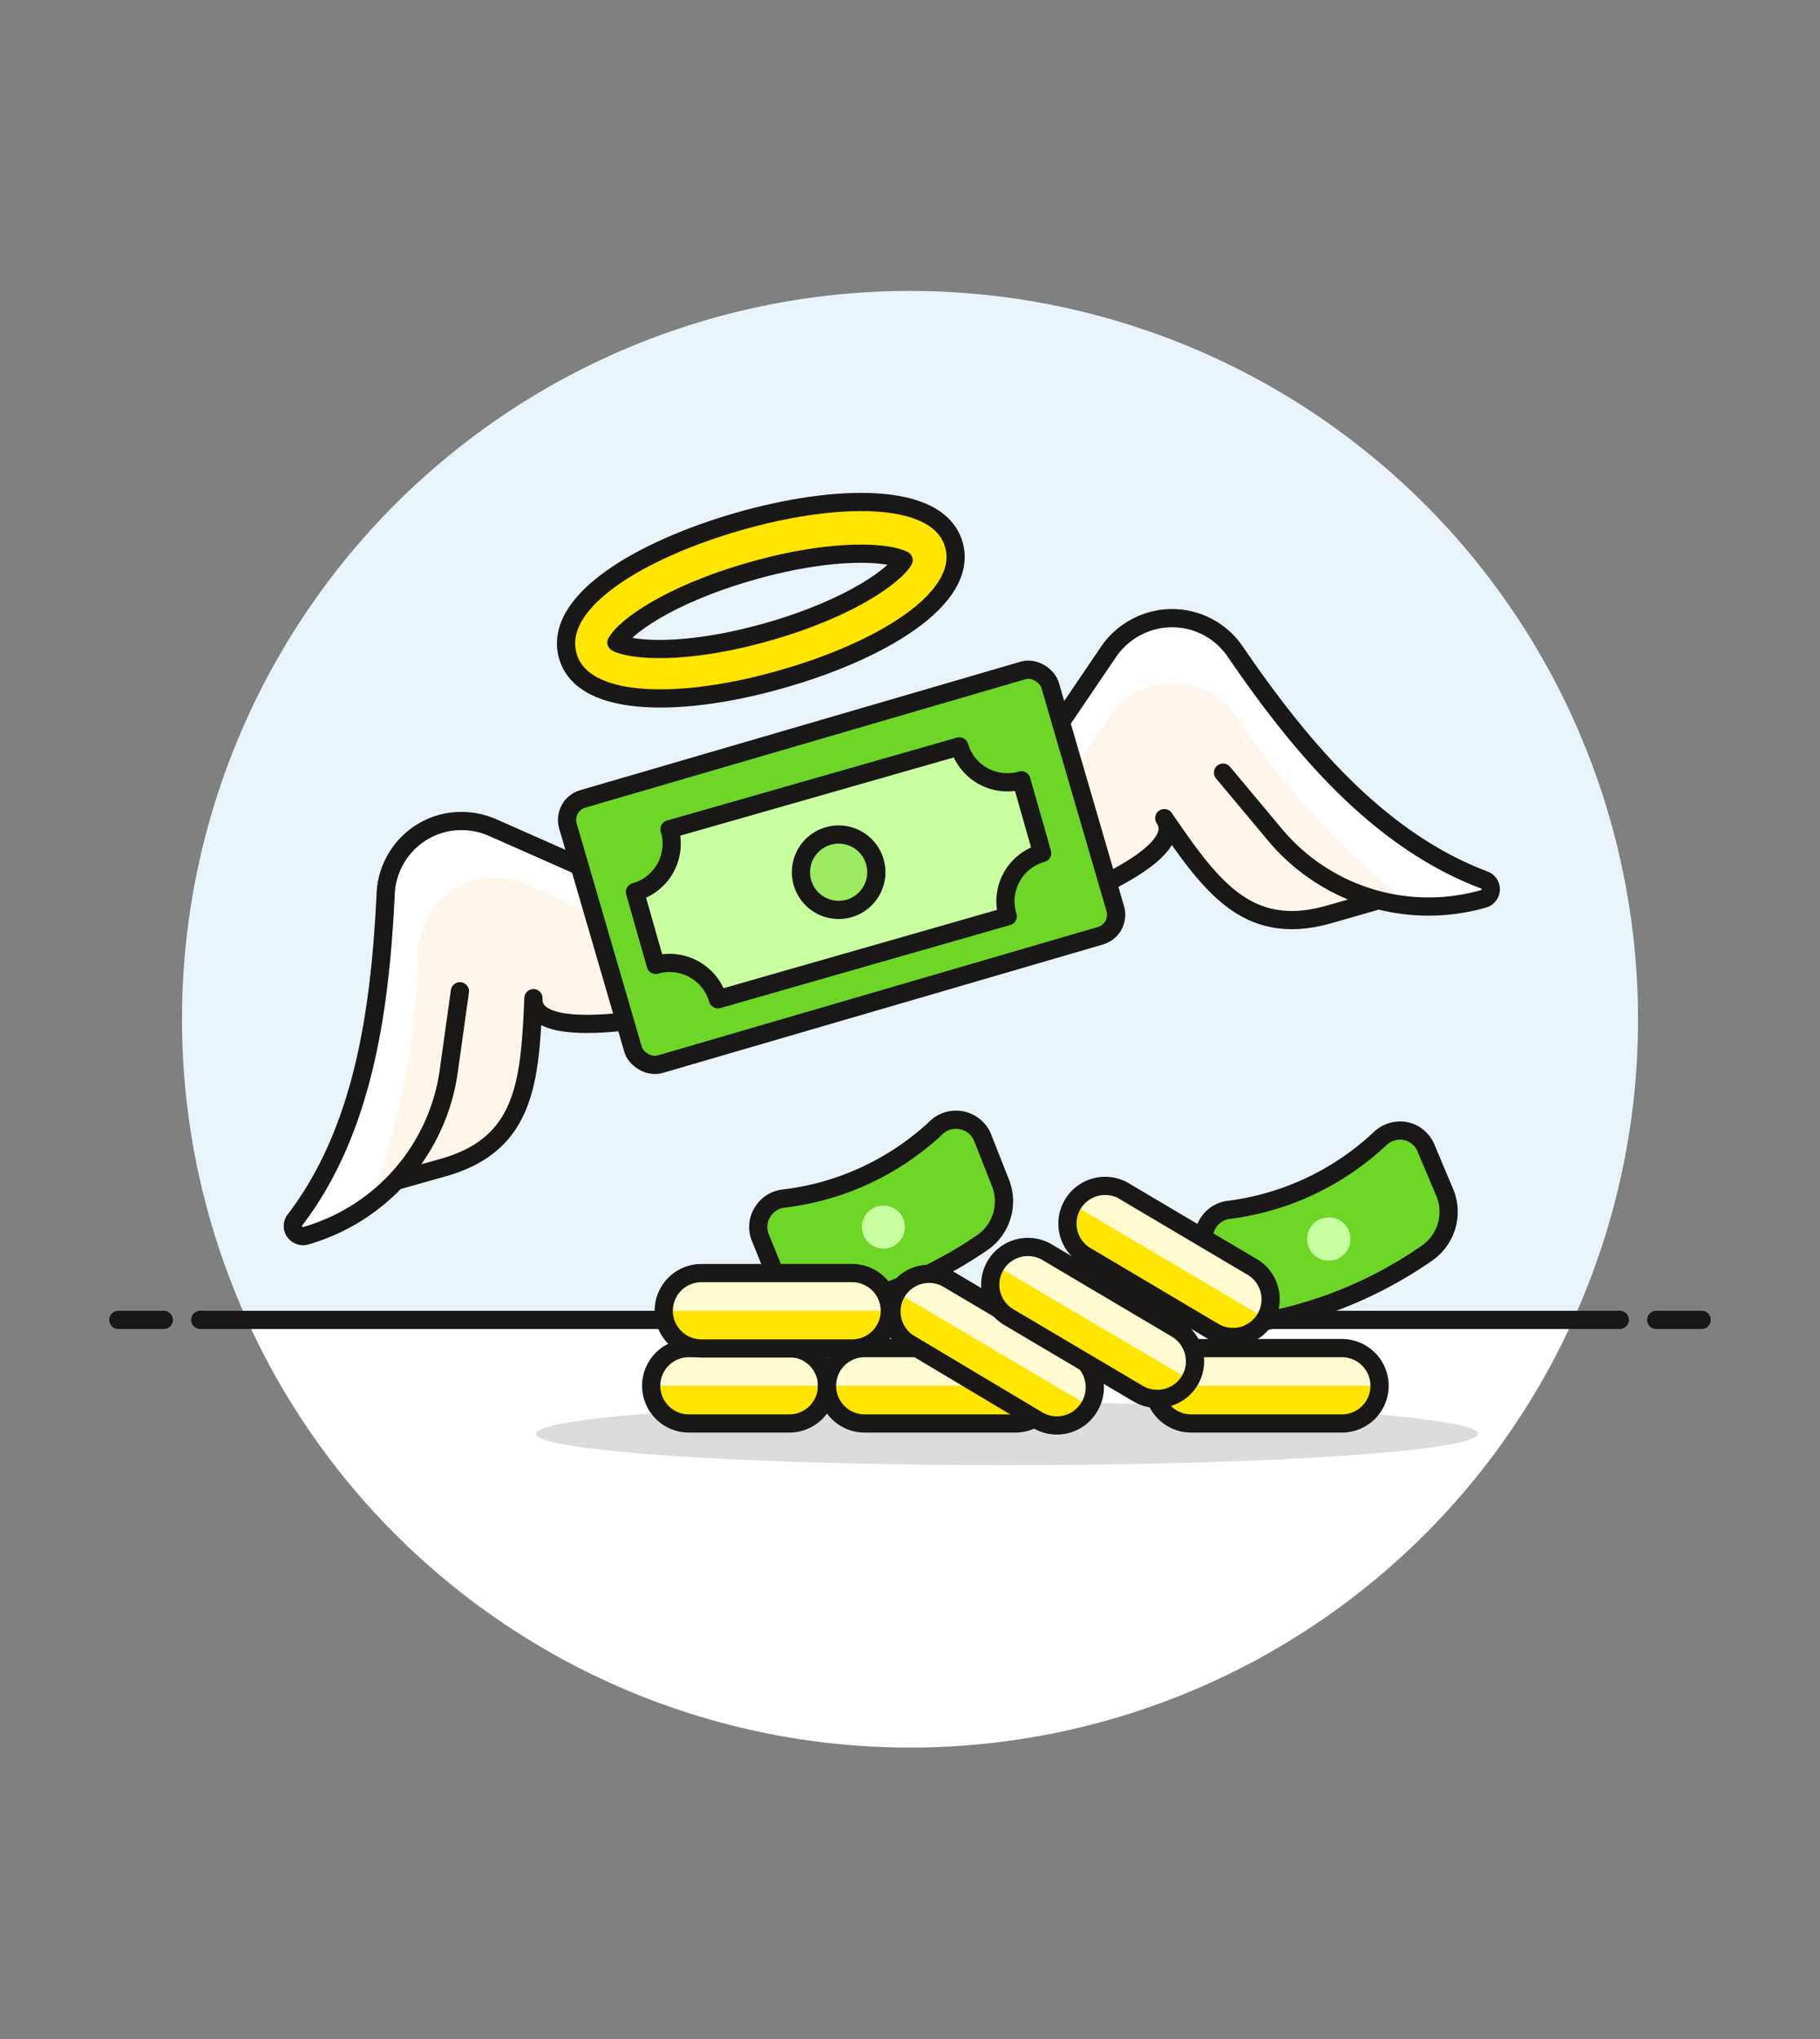 <svg id="Multicolor" xmlns="http://www.w3.org/2000/svg" viewBox="0 0 100 112"><rect x="0" y="0" width="100" height="112" fill="#808080" stroke="none"/><defs><style>.cls-1{fill:#e8f4fa;}.cls-2{fill:#fff;}.cls-3{fill:none;}.cls-12,.cls-13,.cls-3,.cls-4,.cls-7,.cls-8{stroke:#191816;stroke-linejoin:round;}.cls-13,.cls-3,.cls-7,.cls-8{stroke-linecap:round;}.cls-4,.cls-7{fill:#6dd627;}.cls-5,.cls-8{fill:#c8ffa1;}.cls-6{fill:#fff5eb;}.cls-9{fill:#191816;opacity:0.15;}.cls-10,.cls-12{fill:#ffe500;}.cls-11{fill:#fffacf;}.cls-13{fill:#9ceb60;}</style></defs><title>74- money-angel</title><g id="New_Symbol_29-14" data-name="New Symbol 29"><path class="cls-1" d="M90,56A40,40,0,1,0,13.57,72.5H86.44A39.85,39.85,0,0,0,90,56Z"/><path class="cls-2" d="M13.57,72.5a40,40,0,0,0,72.87,0Z"/><line class="cls-3" x1="11" y1="72.5" x2="89" y2="72.5"/><line class="cls-3" x1="6.5" y1="72.5" x2="9" y2="72.5"/><line class="cls-3" x1="91" y1="72.5" x2="93.5" y2="72.5"/></g><path class="cls-4" d="M54,62.51A1.58,1.58,0,0,0,51.38,62a14.84,14.84,0,0,1-8.27,3.83,1.56,1.56,0,0,0-1.2.73,1.55,1.55,0,0,0-.14,1.4L43,71a1.58,1.58,0,0,0,1.69,1,23.14,23.14,0,0,0,9.29-3.75,2.75,2.75,0,0,0,1-3.25Z"/><path class="cls-5" d="M49.72,67.4a1.18,1.18,0,1,1-2.36,0,1.18,1.18,0,1,1,2.36,0Z"/><path class="cls-6" d="M25.27,54.45l-.62,4.43a11,11,0,0,1-7.86,9,.57.57,0,0,1-.6-.22.54.54,0,0,1,0-.63c3.84-5,4.7-11.76,5-17.91a4.19,4.19,0,0,1,3-3.86,4.26,4.26,0,0,1,2.86.19l9.43,4.17,1.67,5.83s-9,2.14-8.84-.62c-.2,4.56-.42,8-4.91,9.29l-2.48.7"/><path class="cls-2" d="M37.23,52.21l-.73-2.55-9.43-4.17a4.26,4.26,0,0,0-2.86-.19,4.19,4.19,0,0,0-3,3.85c-.27,6.16-1.13,12.88-5,17.92a.54.54,0,0,0,0,.63.57.57,0,0,0,.6.22,11.06,11.06,0,0,0,3.51-1.77A42.48,42.48,0,0,0,23,52.22a4.19,4.19,0,0,1,5.89-3.66Z"/><path class="cls-3" d="M25.27,54.45l-.62,4.43a11,11,0,0,1-7.86,9,.57.57,0,0,1-.6-.22.54.54,0,0,1,0-.63c3.84-5,4.7-11.76,5-17.91a4.19,4.19,0,0,1,3-3.86,4.26,4.26,0,0,1,2.86.19l9.43,4.17,1.67,5.83s-9,2.14-8.84-.62c-.2,4.56-.42,8-4.91,9.29l-2.48.7"/><path class="cls-6" d="M67.2,42.44l2.86,3.42a11,11,0,0,0,11.46,3.51.55.55,0,0,0,.39-.5.54.54,0,0,0-.35-.53c-5.93-2.24-10.22-7.48-13.7-12.56a4.19,4.19,0,0,0-4.62-1.66,4.25,4.25,0,0,0-2.32,1.67l-5.79,8.53,1.67,5.83s8.73-2.93,7.17-5.21c2.59,3.77,4.59,6.57,9.08,5.28l2.48-.71"/><path class="cls-2" d="M55.86,46.88l-.73-2.56,5.79-8.53a4.25,4.25,0,0,1,2.32-1.67,4.19,4.19,0,0,1,4.62,1.66c3.48,5.08,7.77,10.32,13.7,12.56a.54.54,0,0,1,.35.53.55.55,0,0,1-.39.5,10.83,10.83,0,0,1-3.92.36,43,43,0,0,1-9.68-10.38,4.2,4.2,0,0,0-6.93,0Z"/><path class="cls-3" d="M67.2,42.44l2.86,3.42a11,11,0,0,0,11.46,3.51.55.55,0,0,0,.39-.5.54.54,0,0,0-.35-.53c-5.93-2.24-10.22-7.48-13.7-12.56a4.19,4.19,0,0,0-4.62-1.66,4.25,4.25,0,0,0-2.32,1.67l-5.79,8.53,1.67,5.83s8.73-2.93,7.17-5.21c2.59,3.77,4.59,6.57,9.08,5.28l2.48-.71"/><rect class="cls-7" x="32.28" y="40.32" width="27.6" height="15.18" rx="1.2" ry="1.2" transform="matrix(0.96, -0.28, 0.28, 0.96, -11.41, 14.55)"/><path class="cls-8" d="M57.26,46.86l-1.14-4A2.75,2.75,0,0,1,52.71,41L36.79,45.55A2.76,2.76,0,0,1,34.89,49l1.14,4a2.77,2.77,0,0,1,3.42,1.89l15.92-4.56A2.75,2.75,0,0,1,57.26,46.86Z"/><ellipse class="cls-9" cx="55.33" cy="78.76" rx="25.88" ry="1.72"/><path class="cls-4" d="M78.38,63.13a1.57,1.57,0,0,0-1.14-1,1.61,1.61,0,0,0-1.43.43,14.88,14.88,0,0,1-8.24,3.89,1.57,1.57,0,0,0-1.32,2.14l1.2,3.05a1.56,1.56,0,0,0,1.69,1,23.12,23.12,0,0,0,9.27-3.81,2.76,2.76,0,0,0,1-3.26Z"/><path class="cls-5" d="M74.2,68.05A1.19,1.19,0,1,1,73,66.87,1.18,1.18,0,0,1,74.2,68.05Z"/><path class="cls-10" d="M45.44,76.12a2.07,2.07,0,0,0-2.07-2.07H37.85a2.07,2.07,0,1,0,0,4.14h5.52A2.07,2.07,0,0,0,45.44,76.12Z"/><path class="cls-11" d="M43.37,74.05H37.85a2.07,2.07,0,0,0-2.07,2.07h9.66A2.07,2.07,0,0,0,43.37,74.05Z"/><path class="cls-3" d="M45.44,76.12a2.07,2.07,0,0,0-2.07-2.07H37.85a2.07,2.07,0,1,0,0,4.14h5.52A2.07,2.07,0,0,0,45.44,76.12Z"/><path class="cls-10" d="M57.86,76.12a2.07,2.07,0,0,0-2.07-2.07H47.51a2.07,2.07,0,0,0,0,4.14h8.28A2.07,2.07,0,0,0,57.86,76.12Z"/><path class="cls-11" d="M55.79,74.05H47.51a2.07,2.07,0,0,0-2.07,2.07H57.86A2.07,2.07,0,0,0,55.79,74.05Z"/><path class="cls-3" d="M57.86,76.12a2.07,2.07,0,0,0-2.07-2.07H47.51a2.07,2.07,0,0,0,0,4.14h8.28A2.07,2.07,0,0,0,57.86,76.12Z"/><path class="cls-10" d="M48.89,72a2.07,2.07,0,0,0-2.07-2.07H38.54a2.07,2.07,0,0,0,0,4.14h8.28A2.07,2.07,0,0,0,48.89,72Z"/><path class="cls-11" d="M46.82,69.91H38.54A2.07,2.07,0,0,0,36.47,72H48.89A2.07,2.07,0,0,0,46.82,69.91Z"/><path class="cls-3" d="M48.89,72a2.07,2.07,0,0,0-2.07-2.07H38.54a2.07,2.07,0,0,0,0,4.14h8.28A2.07,2.07,0,0,0,48.89,72Z"/><path class="cls-10" d="M75.8,76.12a2.07,2.07,0,0,0-2.07-2.07H65.45a2.07,2.07,0,0,0,0,4.14h8.28A2.07,2.07,0,0,0,75.8,76.12Z"/><path class="cls-11" d="M73.73,74.05H65.45a2.07,2.07,0,0,0-2.07,2.07H75.8A2.07,2.07,0,0,0,73.73,74.05Z"/><path class="cls-3" d="M75.8,76.12a2.07,2.07,0,0,0-2.07-2.07H65.45a2.07,2.07,0,0,0,0,4.14h8.28A2.07,2.07,0,0,0,75.8,76.12Z"/><path class="cls-10" d="M59.87,77.25a2.07,2.07,0,0,0-.73-2.83L52,70.2a2.07,2.07,0,0,0-2.1,3.56L57,78A2.07,2.07,0,0,0,59.87,77.25Z"/><path class="cls-11" d="M59.14,74.42,52,70.2a2.06,2.06,0,0,0-2.83.73l10.69,6.32A2.07,2.07,0,0,0,59.14,74.42Z"/><path class="cls-3" d="M59.87,77.25a2.07,2.07,0,0,0-.73-2.83L52,70.2a2.07,2.07,0,0,0-2.1,3.56L57,78A2.07,2.07,0,0,0,59.87,77.25Z"/><path class="cls-10" d="M65.39,75.8A2.08,2.08,0,0,0,64.66,73l-7.13-4.22a2.07,2.07,0,0,0-2.1,3.57l7.12,4.21A2.08,2.08,0,0,0,65.39,75.8Z"/><path class="cls-11" d="M64.66,73l-7.13-4.22a2.07,2.07,0,0,0-2.83.73L65.39,75.8A2.08,2.08,0,0,0,64.66,73Z"/><path class="cls-3" d="M65.39,75.8A2.08,2.08,0,0,0,64.66,73l-7.13-4.22a2.07,2.07,0,0,0-2.1,3.57l7.12,4.21A2.08,2.08,0,0,0,65.39,75.8Z"/><path class="cls-10" d="M69.53,72.42a2.07,2.07,0,0,0-.73-2.83l-7.13-4.22a2.07,2.07,0,0,0-2.1,3.56l7.12,4.22A2.07,2.07,0,0,0,69.53,72.42Z"/><path class="cls-11" d="M68.8,69.59l-7.13-4.22a2.06,2.06,0,0,0-2.83.73l10.69,6.32A2.07,2.07,0,0,0,68.8,69.59Z"/><path class="cls-3" d="M69.53,72.42a2.07,2.07,0,0,0-.73-2.83l-7.13-4.22a2.07,2.07,0,0,0-2.1,3.56l7.12,4.22A2.07,2.07,0,0,0,69.53,72.42Z"/><path class="cls-12" d="M43,37.29C37.75,38.81,32,39,31.19,36s4.09-5.83,9.37-7.35,11-1.71,11.85,1.27S48.32,35.78,43,37.29Zm-9.13-2c.73.41,3.69.74,8.37-.6s7-3.19,7.41-3.92c-.72-.41-3.69-.73-8.36.6S34.31,34.51,33.91,35.24Z"/><path class="cls-13" d="M48.07,47.34a2.07,2.07,0,1,1-2.56-1.42A2.07,2.07,0,0,1,48.07,47.34Z"/></svg>